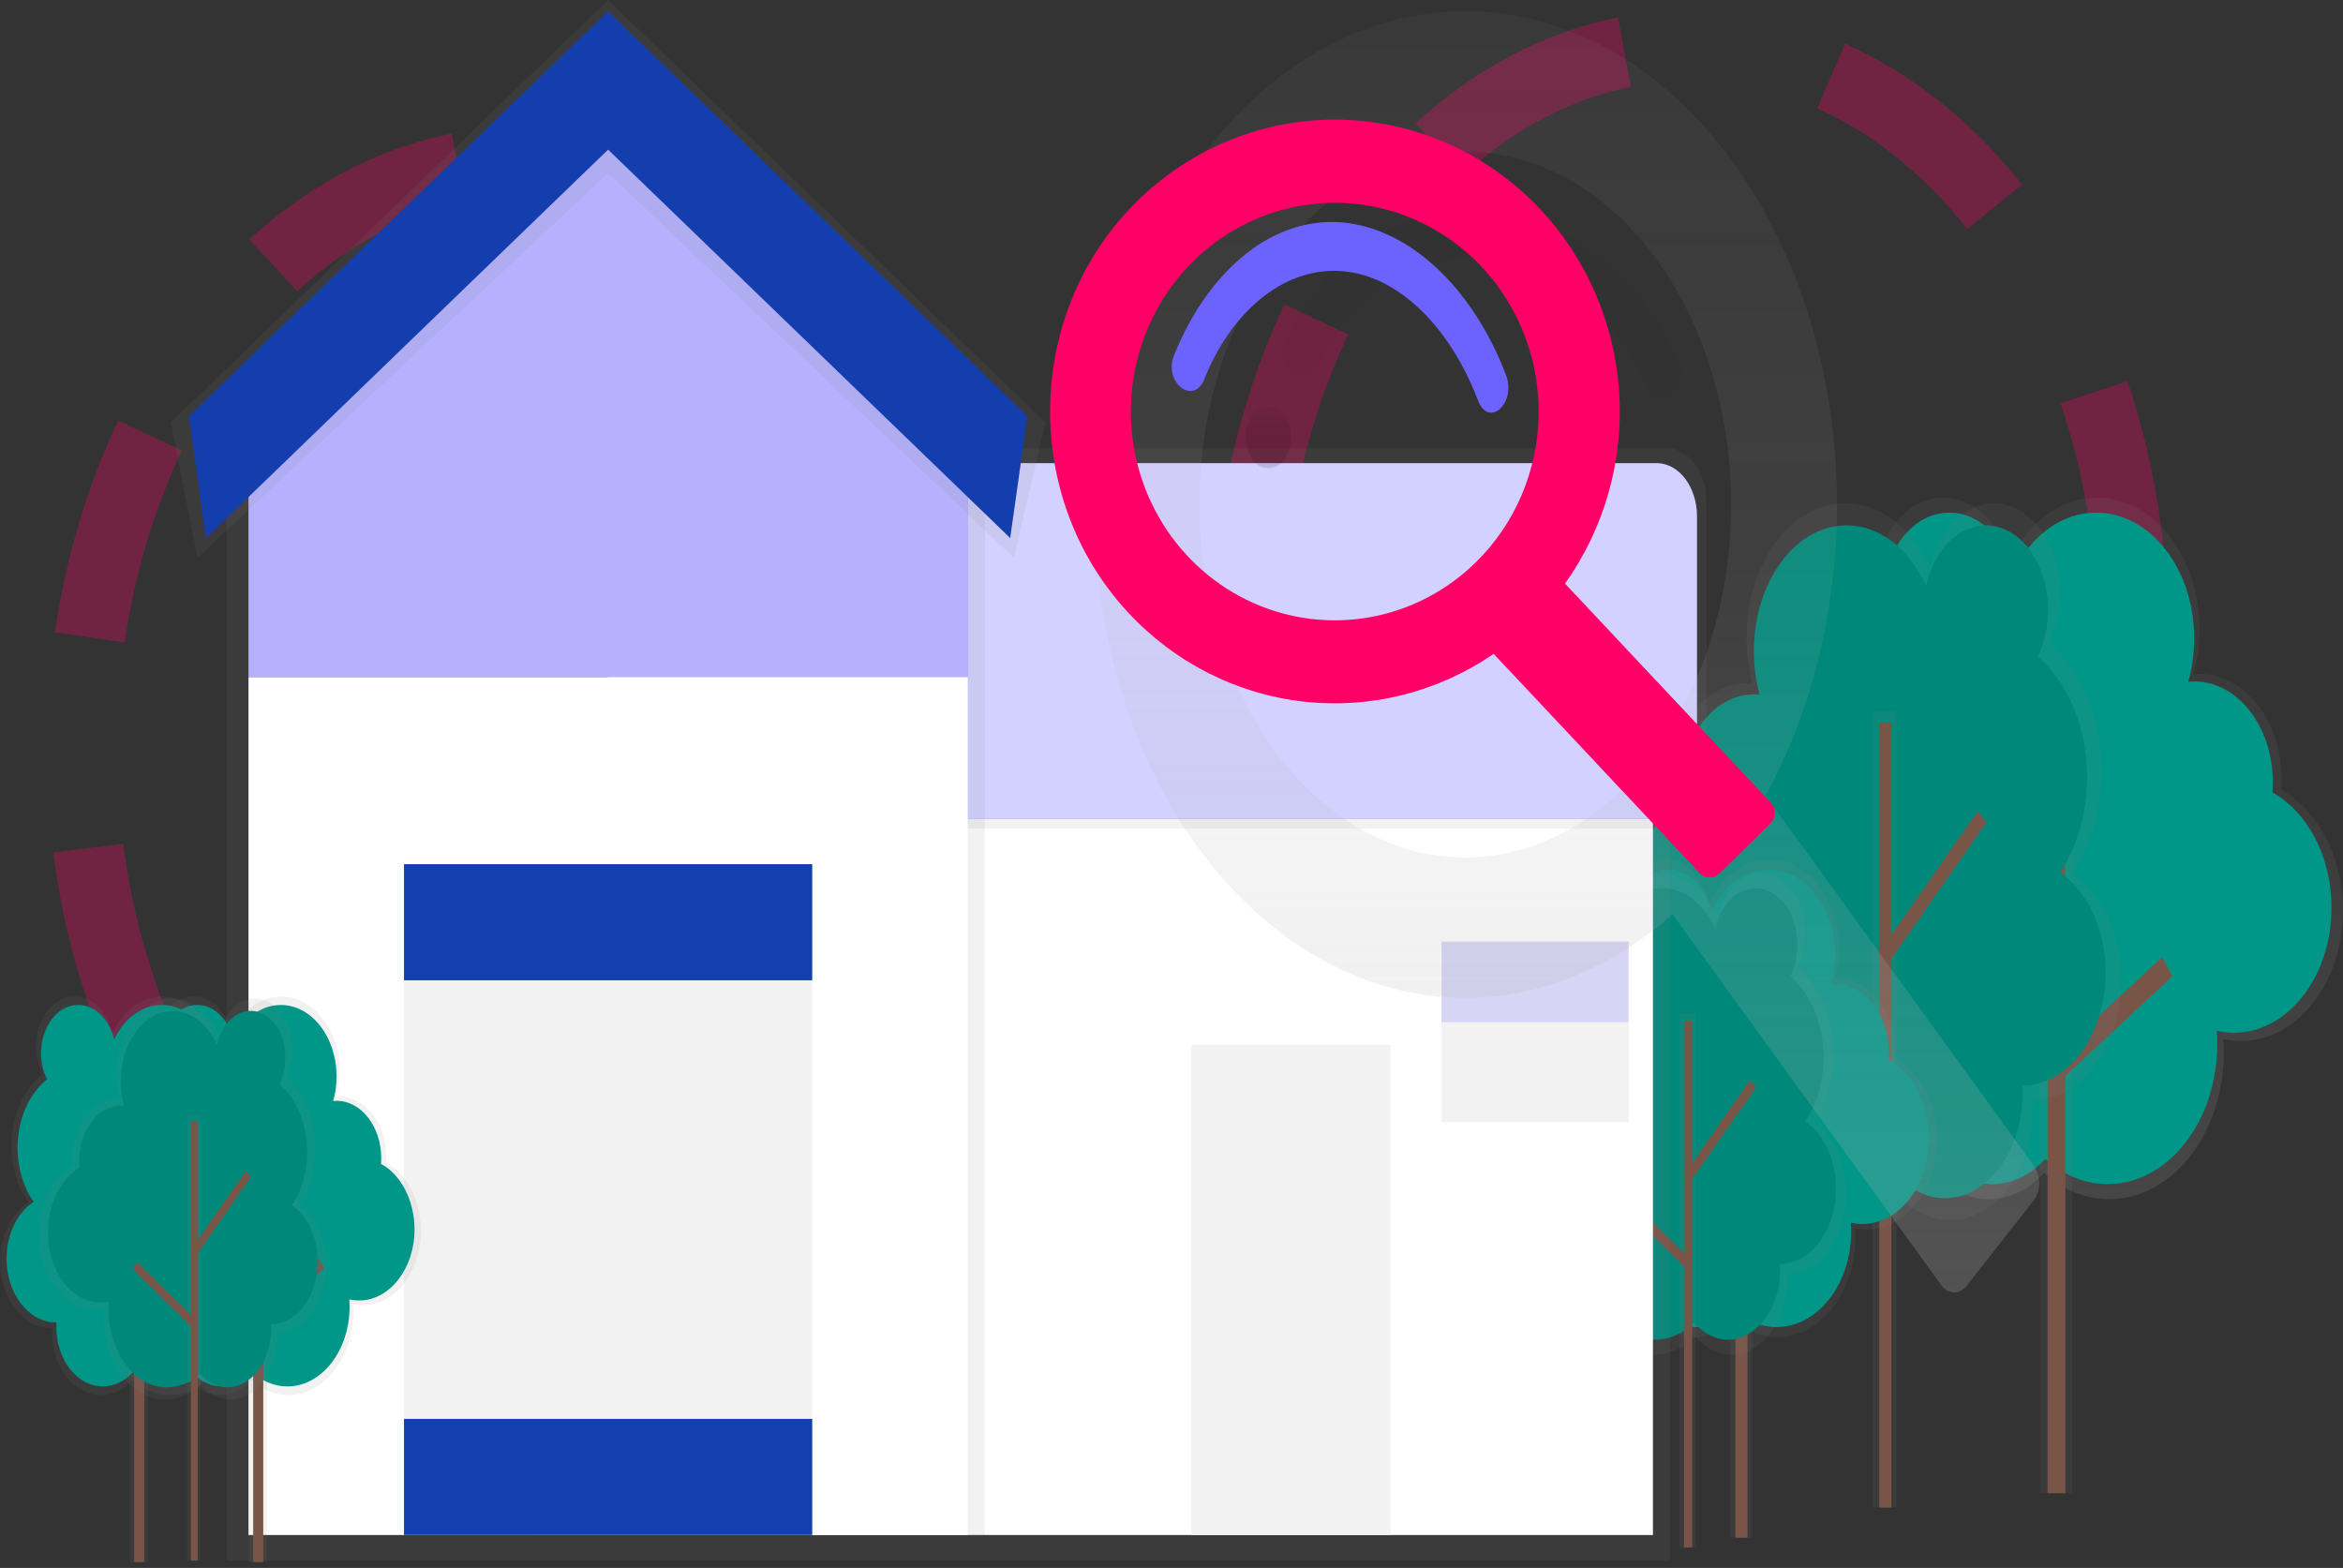 <svg width="133" height="89" viewBox="0 0 133 89" fill="none" xmlns="http://www.w3.org/2000/svg">
<rect x="0" y="0" width="133" height="89" fill="#333333" stroke="none"/>
<path opacity="0.3" d="M29.753 75.819C43.617 75.819 54.855 60.903 54.855 42.502C54.855 24.101 43.617 9.184 29.753 9.184C15.889 9.184 4.65 24.101 4.65 42.502C4.65 60.903 15.889 75.819 29.753 75.819Z" stroke="#FF0066" stroke-width="4" stroke-miterlimit="10" stroke-dasharray="12 12"/>
<path opacity="0.3" d="M95.958 69.229C109.822 69.229 121.061 54.312 121.061 35.911C121.061 17.511 109.822 2.594 95.958 2.594C82.094 2.594 70.855 17.511 70.855 35.911C70.855 54.312 82.094 69.229 95.958 69.229Z" stroke="#FF0066" stroke-width="4" stroke-miterlimit="10" stroke-dasharray="12 12"/>
<path d="M105.663 48.786C104.581 47.26 103.978 45.245 103.977 43.15C103.983 41.705 104.271 40.286 104.813 39.033C105.355 37.78 106.133 36.734 107.069 35.998C106.65 35.19 106.425 34.232 106.424 33.252C106.424 30.489 108.17 28.25 110.325 28.25C111.157 28.239 111.97 28.583 112.643 29.231C113.317 29.88 113.816 30.798 114.067 31.851C114.598 30.741 115.334 29.828 116.204 29.198C117.075 28.568 118.052 28.242 119.043 28.25C122.253 28.25 124.855 31.588 124.855 35.703C124.856 36.582 124.735 37.453 124.499 38.275C124.617 38.264 124.735 38.251 124.855 38.251C127.432 38.251 129.52 40.929 129.52 44.234C129.52 44.435 129.512 44.637 129.497 44.838C131.557 45.976 133 48.603 133 51.662C133 55.765 130.407 59.091 127.207 59.091C126.871 59.09 126.536 59.052 126.204 58.977C126.221 59.225 126.232 59.475 126.232 59.728C126.232 64.332 123.322 68.065 119.731 68.065C118.413 68.07 117.124 67.553 116.029 66.58C115.143 67.544 114.032 68.069 112.886 68.065C110.203 68.065 108.029 65.277 108.029 61.841C108.029 61.692 108.039 61.546 108.047 61.399H108.029C105.158 61.399 102.83 58.414 102.83 54.73C102.835 53.487 103.104 52.271 103.605 51.22C104.106 50.169 104.819 49.326 105.663 48.786Z" fill="url(#paint0_linear)"/>
<path d="M106.188 48.759C105.154 47.298 104.577 45.369 104.576 43.364C104.582 41.981 104.857 40.623 105.376 39.423C105.895 38.223 106.639 37.222 107.536 36.517C107.134 35.743 106.918 34.824 106.918 33.883C106.918 31.24 108.589 29.096 110.651 29.096C111.448 29.086 112.227 29.415 112.872 30.035C113.518 30.655 113.996 31.533 114.238 32.541C114.746 31.481 115.449 30.609 116.28 30.006C117.112 29.404 118.045 29.092 118.992 29.098C122.065 29.098 124.555 32.292 124.555 36.237C124.555 37.079 124.44 37.913 124.214 38.7C124.327 38.689 124.44 38.678 124.555 38.678C127.021 38.678 129.019 41.24 129.019 44.404C129.019 44.597 129.011 44.79 128.996 44.982C130.968 46.081 132.349 48.587 132.349 51.514C132.349 55.441 129.866 58.624 126.804 58.624C126.481 58.624 126.158 58.588 125.839 58.516C125.855 58.752 125.865 58.992 125.865 59.234C125.865 63.64 123.079 67.212 119.643 67.212C118.382 67.216 117.148 66.722 116.1 65.791C115.255 66.712 114.196 67.215 113.102 67.215C110.536 67.215 108.454 64.546 108.454 61.255C108.454 61.112 108.463 60.973 108.471 60.832H108.454C105.705 60.832 103.476 57.974 103.476 54.449C103.482 53.258 103.739 52.094 104.219 51.089C104.698 50.083 105.38 49.276 106.188 48.759Z" fill="#009688"/>
<path d="M117.613 40.413H115.793V84.757H117.613V40.413Z" fill="url(#paint1_linear)"/>
<path d="M117.238 40.413H116.231V84.757H117.238V40.413Z" fill="#795548"/>
<path d="M111.23 45.15L110.511 46.086L116.477 54.163L117.196 53.228L111.23 45.15Z" fill="#795548"/>
<path d="M122.732 54.325L116.547 60.085L117.125 61.179L123.31 55.418L122.732 54.325Z" fill="#795548"/>
<path d="M117.675 49.564C118.295 48.623 118.756 47.515 119.026 46.317C119.296 45.118 119.369 43.857 119.24 42.618C119.111 41.379 118.784 40.191 118.279 39.134C117.775 38.078 117.105 37.177 116.316 36.494C116.724 35.655 116.941 34.678 116.94 33.68C116.94 30.857 115.254 28.569 113.174 28.569C112.352 28.577 111.555 28.941 110.903 29.605C110.25 30.269 109.779 31.197 109.56 32.248C109.071 31.133 108.37 30.207 107.527 29.561C106.684 28.916 105.729 28.574 104.756 28.569C101.657 28.569 99.144 31.979 99.144 36.186C99.143 37.082 99.26 37.972 99.488 38.815C99.374 38.804 99.26 38.791 99.144 38.791C96.661 38.791 94.639 41.537 94.639 44.905C94.639 45.114 94.648 45.319 94.663 45.522C93.65 46.125 92.791 47.105 92.191 48.343C91.59 49.581 91.274 51.024 91.279 52.497C91.279 56.691 93.784 60.09 96.873 60.09C97.196 60.09 97.519 60.051 97.838 59.975C97.821 60.228 97.812 60.484 97.812 60.742C97.812 65.447 100.621 69.262 104.089 69.262C105.37 69.263 106.619 68.732 107.663 67.744C108.502 68.722 109.58 69.261 110.697 69.262C113.287 69.262 115.386 66.412 115.386 62.897C115.386 62.745 115.377 62.595 115.37 62.445H115.386C118.16 62.445 120.407 59.393 120.407 55.629C120.411 54.384 120.159 53.16 119.678 52.092C119.196 51.023 118.503 50.149 117.675 49.564Z" fill="url(#paint2_linear)"/>
<path d="M116.949 49.524C117.531 48.64 117.963 47.601 118.216 46.476C118.47 45.352 118.538 44.168 118.417 43.006C118.296 41.843 117.989 40.728 117.515 39.737C117.042 38.745 116.414 37.901 115.673 37.259C116.057 36.472 116.26 35.554 116.258 34.617C116.258 31.966 114.676 29.819 112.723 29.819C111.953 29.828 111.206 30.17 110.595 30.793C109.984 31.416 109.542 32.286 109.337 33.272C108.877 32.224 108.219 31.354 107.428 30.748C106.637 30.143 105.74 29.822 104.827 29.817C101.918 29.817 99.559 33.019 99.559 36.968C99.559 37.809 99.668 38.644 99.882 39.435C99.776 39.425 99.668 39.413 99.559 39.413C97.224 39.413 95.332 41.976 95.332 45.153C95.332 45.348 95.339 45.541 95.354 45.731C94.404 46.298 93.599 47.218 93.036 48.381C92.473 49.543 92.176 50.897 92.182 52.279C92.182 56.215 94.526 59.406 97.433 59.406C97.737 59.406 98.041 59.369 98.341 59.298C98.326 59.536 98.317 59.776 98.317 60.017C98.317 64.434 100.954 68.013 104.208 68.013C105.41 68.014 106.583 67.516 107.562 66.589C108.35 67.506 109.362 68.013 110.41 68.013C112.84 68.013 114.811 65.339 114.811 62.038C114.811 61.895 114.803 61.755 114.796 61.614H114.811C117.414 61.614 119.524 58.749 119.524 55.215C119.528 54.045 119.29 52.896 118.836 51.893C118.382 50.889 117.729 50.07 116.949 49.524Z" fill="#00897B"/>
<path d="M107.656 40.397H106.287V85.573H107.656V40.397Z" fill="url(#paint3_linear)"/>
<path d="M107.365 41.032H106.677V85.573H107.365V41.032Z" fill="#795548"/>
<path d="M112.261 46.052L106.611 54.149L107.116 54.77L112.766 46.673L112.261 46.052Z" fill="#795548"/>
<path d="M101.216 55.292L100.806 56.025L106.663 61.798L107.073 61.065L101.216 55.292Z" fill="#795548"/>
<path d="M91.311 62.774C90.574 61.733 90.164 60.358 90.164 58.93C90.168 57.945 90.365 56.979 90.734 56.125C91.103 55.271 91.633 54.558 92.271 54.057C91.985 53.505 91.831 52.85 91.831 52.18C91.831 50.298 93.022 48.772 94.489 48.772C95.056 48.764 95.61 48.998 96.069 49.44C96.528 49.882 96.868 50.507 97.039 51.225C97.402 50.468 97.903 49.846 98.497 49.417C99.09 48.988 99.755 48.766 100.431 48.772C102.619 48.772 104.392 51.045 104.392 53.85C104.393 54.449 104.31 55.044 104.15 55.604C104.23 55.604 104.31 55.587 104.392 55.587C106.148 55.587 107.565 57.418 107.565 59.664C107.565 59.802 107.559 59.939 107.548 60.076C108.248 60.45 108.849 61.093 109.274 61.921C109.699 62.749 109.929 63.726 109.936 64.728C109.936 67.523 108.169 69.789 105.988 69.789C105.757 69.789 105.526 69.764 105.299 69.712C105.311 69.881 105.318 70.051 105.318 70.223C105.318 73.361 103.334 75.898 100.888 75.898C99.995 75.903 99.121 75.558 98.376 74.904C97.771 75.558 97.014 75.913 96.234 75.907C94.406 75.907 92.924 74.007 92.924 71.664C92.924 71.561 92.924 71.462 92.936 71.364H92.924C90.966 71.364 89.38 69.33 89.38 66.82C89.385 65.974 89.569 65.146 89.91 64.431C90.251 63.715 90.737 63.142 91.311 62.774Z" fill="url(#paint4_linear)"/>
<path d="M91.668 62.756C90.962 61.761 90.567 60.447 90.565 59.08C90.569 58.137 90.757 57.212 91.111 56.395C91.465 55.577 91.972 54.895 92.583 54.416C92.309 53.887 92.162 53.261 92.162 52.62C92.162 50.818 93.302 49.358 94.706 49.358C95.249 49.35 95.779 49.574 96.218 49.997C96.658 50.42 96.984 51.019 97.147 51.706C97.494 50.982 97.974 50.387 98.541 49.976C99.109 49.565 99.746 49.352 100.392 49.358C102.486 49.358 104.184 51.534 104.184 54.22C104.185 54.793 104.106 55.362 103.952 55.898C104.03 55.898 104.105 55.884 104.184 55.884C105.864 55.884 107.227 57.63 107.227 59.785C107.227 59.916 107.222 60.048 107.212 60.178C107.882 60.537 108.457 61.151 108.863 61.944C109.27 62.737 109.491 63.672 109.497 64.63C109.497 67.307 107.805 69.476 105.718 69.476C105.499 69.476 105.28 69.451 105.064 69.403C105.075 69.564 105.082 69.727 105.082 69.892C105.082 72.894 103.184 75.329 100.842 75.329C99.983 75.331 99.142 74.994 98.428 74.36C97.85 74.989 97.126 75.331 96.379 75.329C94.63 75.329 93.206 73.511 93.206 71.266C93.206 71.169 93.206 71.074 93.217 70.979H93.206C91.333 70.979 89.815 69.031 89.815 66.629C89.82 65.818 89.996 65.025 90.324 64.34C90.651 63.656 91.117 63.107 91.668 62.756Z" fill="#009688"/>
<path d="M99.455 57.068H98.215V87.286H99.455V57.068Z" fill="url(#paint5_linear)"/>
<path d="M99.198 57.068H98.512V87.286H99.198V57.068Z" fill="#795548"/>
<path d="M95.104 60.295L94.614 60.932L98.679 66.436L99.169 65.799L95.104 60.295Z" fill="#795548"/>
<path d="M102.944 66.546L98.729 70.472L99.123 71.217L103.337 67.291L102.944 66.546Z" fill="#795548"/>
<path d="M102.976 63.671C103.393 63.04 103.703 62.297 103.885 61.492C104.067 60.688 104.116 59.841 104.029 59.009C103.943 58.177 103.723 57.379 103.384 56.67C103.045 55.961 102.595 55.357 102.064 54.899C102.336 54.335 102.48 53.679 102.478 53.01C102.493 52.192 102.282 51.396 101.884 50.772C101.487 50.147 100.931 49.736 100.322 49.618C99.713 49.5 99.092 49.682 98.576 50.13C98.061 50.577 97.687 51.26 97.525 52.049C97.196 51.3 96.726 50.679 96.161 50.246C95.596 49.813 94.956 49.583 94.303 49.579C92.223 49.579 90.536 51.867 90.536 54.692C90.535 55.294 90.614 55.891 90.766 56.457C90.691 56.457 90.613 56.44 90.536 56.44C90.135 56.446 89.738 56.557 89.368 56.767C88.999 56.976 88.665 57.28 88.384 57.661C88.103 58.042 87.882 58.493 87.732 58.988C87.583 59.483 87.508 60.012 87.513 60.544C87.513 60.684 87.513 60.823 87.528 60.958C86.848 61.363 86.272 62.021 85.869 62.852C85.466 63.684 85.253 64.652 85.258 65.641C85.258 68.455 86.939 70.737 89.012 70.737C89.23 70.737 89.447 70.712 89.662 70.661C89.651 70.831 89.644 71.001 89.644 71.175C89.644 74.333 91.531 76.894 93.856 76.894C94.716 76.894 95.555 76.539 96.255 75.876C96.818 76.532 97.542 76.894 98.292 76.894C98.71 76.888 99.123 76.772 99.507 76.554C99.892 76.336 100.24 76.02 100.532 75.623C100.825 75.226 101.055 74.757 101.211 74.242C101.366 73.727 101.444 73.176 101.439 72.621C101.439 72.519 101.439 72.418 101.428 72.317H101.439C103.301 72.317 104.81 70.269 104.81 67.741C104.813 66.905 104.643 66.084 104.32 65.367C103.997 64.65 103.532 64.063 102.976 63.671Z" fill="url(#paint6_linear)"/>
<path d="M102.489 63.646C102.88 63.052 103.171 62.354 103.341 61.599C103.511 60.843 103.557 60.048 103.476 59.267C103.395 58.486 103.188 57.738 102.87 57.072C102.552 56.406 102.13 55.838 101.632 55.408C101.89 54.88 102.026 54.264 102.026 53.636C102.039 52.868 101.841 52.121 101.468 51.535C101.096 50.948 100.574 50.563 100.002 50.452C99.43 50.341 98.847 50.511 98.363 50.932C97.879 51.352 97.528 51.993 97.376 52.733C97.067 52.03 96.625 51.447 96.094 51.04C95.563 50.634 94.962 50.418 94.348 50.416C92.395 50.416 90.813 52.565 90.813 55.216C90.813 55.78 90.886 56.341 91.03 56.872C90.958 56.872 90.892 56.858 90.813 56.858C90.053 56.869 89.328 57.281 88.796 58.001C88.264 58.722 87.969 59.693 87.976 60.702C87.976 60.834 87.976 60.964 87.99 61.09C87.352 61.47 86.811 62.087 86.433 62.867C86.055 63.647 85.855 64.556 85.859 65.484C85.859 68.125 87.437 70.267 89.383 70.267C89.587 70.266 89.791 70.242 89.993 70.194C89.982 70.353 89.976 70.514 89.976 70.677C89.976 73.641 91.747 76.044 93.93 76.044C94.738 76.045 95.525 75.711 96.183 75.089C96.712 75.705 97.391 76.045 98.095 76.044C98.887 76.032 99.643 75.603 100.197 74.852C100.751 74.1 101.057 73.087 101.049 72.035C101.049 71.94 101.049 71.852 101.038 71.752H101.049C101.469 71.745 101.884 71.629 102.271 71.41C102.657 71.191 103.007 70.873 103.301 70.474C103.595 70.075 103.827 69.604 103.983 69.086C104.14 68.568 104.218 68.015 104.213 67.457C104.214 66.674 104.054 65.905 103.75 65.233C103.447 64.561 103.01 64.013 102.489 63.646Z" fill="#00897B"/>
<path d="M96.252 57.519H95.333V87.841H96.252V57.519Z" fill="url(#paint7_linear)"/>
<path d="M96.056 57.945H95.594V87.841H96.056V57.945Z" fill="#795548"/>
<path d="M99.341 61.312L95.55 66.747L95.889 67.164L99.68 61.729L99.341 61.312Z" fill="#795548"/>
<path d="M91.928 67.516L91.653 68.009L95.584 71.883L95.859 71.391L91.928 67.516Z" fill="#795548"/>
<path d="M94.794 42.646H55.898V88.595H94.794V42.646Z" fill="url(#paint8_linear)"/>
<path d="M93.829 42.646H30.381V87.131H93.829V42.646Z" fill="white"/>
<path d="M96.864 47.04H34.521V25.439H94.588C95.192 25.439 95.771 25.757 96.198 26.323C96.624 26.89 96.864 27.658 96.864 28.459V47.04Z" fill="url(#paint9_linear)"/>
<path d="M34.519 26.293H94.052C94.655 26.293 95.234 26.612 95.661 27.178C96.088 27.745 96.328 28.513 96.328 29.314V46.483H34.519V26.293Z" fill="#6C63FF"/>
<path opacity="0.7" d="M34.519 26.293H94.052C94.655 26.293 95.234 26.612 95.661 27.178C96.088 27.745 96.328 28.513 96.328 29.314V46.483H34.519V26.293Z" fill="white"/>
<path d="M34.381 2.005L12.865 22.116V39.062V88.593H55.898V39.062V22.116L34.381 2.005Z" fill="url(#paint10_linear)"/>
<path d="M54.933 21.777L34.519 2.005L14.106 21.777V38.434H54.933V21.777Z" fill="#6C63FF"/>
<path opacity="0.5" d="M54.933 21.777L34.519 2.005L14.106 21.777V38.434H54.933V21.777Z" fill="white"/>
<path d="M54.933 38.436H14.106V87.131H54.933V38.436Z" fill="white"/>
<path d="M57.553 31.661L34.519 9.83L11.21 31.661L9.692 23.983L34.519 0L59.346 23.983L57.553 31.661Z" fill="url(#paint11_linear)"/>
<path d="M57.342 30.537L34.519 8.491L11.698 30.537L10.723 23.634L34.519 0.648L58.318 23.634L57.342 30.537Z" fill="#143FAE"/>
<path opacity="0.2" d="M57.342 30.537L34.519 8.491L11.698 30.537L10.723 23.634L34.519 0.648L58.318 23.634L57.342 30.537Z" fill="#143FAE"/>
<path d="M46.105 49.054H22.933V87.131H46.105V49.054Z" fill="#F2F2F2"/>
<path d="M46.105 49.054H22.933V55.644H46.105V49.054Z" fill="#143FAE"/>
<path d="M46.105 80.54H22.933V87.131H46.105V80.54Z" fill="#143FAE"/>
<path d="M73.324 73.439C73.379 73.439 73.431 73.41 73.47 73.359C73.509 73.308 73.531 73.238 73.531 73.165C73.531 73.092 73.509 73.022 73.47 72.971C73.431 72.919 73.379 72.89 73.324 72.89C73.269 72.89 73.216 72.919 73.178 72.971C73.139 73.022 73.117 73.092 73.117 73.165C73.117 73.238 73.139 73.308 73.178 73.359C73.216 73.41 73.269 73.439 73.324 73.439Z" fill="#00FF00"/>
<path d="M78.932 59.305H67.622V87.131H78.932V59.305Z" fill="#F2F2F2"/>
<path d="M92.449 53.447H81.829V63.699H92.449V53.447Z" fill="#F2F2F2"/>
<path opacity="0.2" d="M92.449 53.447H81.829V58.024H92.449V53.447Z" fill="#6C63FF"/>
<path d="M8.374 68.231C7.757 67.366 7.412 66.221 7.408 65.029C7.412 64.209 7.576 63.403 7.884 62.692C8.192 61.98 8.634 61.386 9.166 60.967C8.927 60.508 8.799 59.962 8.799 59.404C8.809 58.638 9.048 57.908 9.463 57.375C9.879 56.842 10.436 56.55 11.014 56.563C11.487 56.556 11.95 56.751 12.334 57.12C12.717 57.489 13.001 58.012 13.143 58.611C13.446 57.981 13.864 57.462 14.358 57.104C14.853 56.747 15.408 56.562 15.971 56.566C17.794 56.566 19.273 58.463 19.273 60.801C19.273 61.301 19.204 61.798 19.07 62.265C19.138 62.265 19.208 62.252 19.273 62.252C20.736 62.252 21.922 63.774 21.922 65.65C21.922 65.764 21.918 65.879 21.909 65.992C22.492 66.305 22.993 66.84 23.347 67.53C23.702 68.22 23.894 69.034 23.899 69.87C23.899 72.2 22.426 74.089 20.608 74.089C20.417 74.089 20.227 74.068 20.038 74.025C20.048 74.166 20.053 74.307 20.053 74.452C20.053 77.068 18.398 79.188 16.361 79.188C15.612 79.19 14.88 78.896 14.258 78.344C13.754 78.892 13.123 79.19 12.472 79.188C10.954 79.188 9.713 77.604 9.713 75.649C9.713 75.565 9.713 75.481 9.723 75.398H9.713C8.081 75.398 6.759 73.701 6.759 71.611C6.762 70.903 6.915 70.211 7.201 69.614C7.487 69.016 7.893 68.537 8.374 68.231Z" fill="url(#paint12_linear)"/>
<path d="M8.667 68.217C8.08 67.387 7.753 66.291 7.752 65.152C7.755 64.367 7.912 63.596 8.206 62.914C8.501 62.233 8.924 61.664 9.433 61.264C9.205 60.823 9.082 60.301 9.083 59.767C9.087 59.403 9.146 59.044 9.255 58.711C9.364 58.377 9.522 58.076 9.719 57.823C9.916 57.571 10.148 57.372 10.403 57.239C10.658 57.105 10.93 57.04 11.204 57.046C11.656 57.04 12.098 57.227 12.464 57.579C12.831 57.932 13.102 58.431 13.238 59.003C13.528 58.399 13.928 57.903 14.401 57.561C14.874 57.218 15.405 57.041 15.944 57.046C17.689 57.046 19.104 58.86 19.104 61.099C19.105 61.577 19.039 62.051 18.911 62.498C18.975 62.498 19.04 62.485 19.104 62.485C20.506 62.485 21.641 63.95 21.641 65.738C21.641 65.847 21.637 65.957 21.628 66.066C22.187 66.365 22.666 66.878 23.005 67.539C23.343 68.2 23.527 68.979 23.532 69.778C23.532 72.01 22.122 73.818 20.382 73.818C20.197 73.818 20.012 73.798 19.83 73.756C19.84 73.89 19.845 74.027 19.845 74.164C19.845 76.667 18.263 78.697 16.31 78.697C15.596 78.697 14.898 78.415 14.305 77.888C13.823 78.412 13.219 78.698 12.596 78.695C11.138 78.695 9.956 77.18 9.956 75.309C9.956 75.228 9.956 75.147 9.965 75.069H9.956C8.394 75.069 7.128 73.445 7.128 71.442C7.132 70.767 7.279 70.108 7.551 69.538C7.823 68.968 8.21 68.51 8.667 68.217Z" fill="#009688"/>
<path d="M15.158 63.475H14.124V88.667H15.158V63.475Z" fill="url(#paint13_linear)"/>
<path d="M14.943 63.475H14.372V88.667H14.943V63.475Z" fill="#795548"/>
<path d="M11.53 66.165L11.123 66.696L14.512 71.284L14.919 70.754L11.53 66.165Z" fill="#795548"/>
<path d="M18.066 71.377L14.553 74.65L14.881 75.27L18.394 71.998L18.066 71.377Z" fill="#795548"/>
<path d="M1.615 68.231C0.998 67.366 0.653 66.221 0.65 65.029C0.654 64.209 0.818 63.403 1.126 62.692C1.434 61.98 1.875 61.386 2.407 60.967C2.168 60.508 2.04 59.962 2.04 59.404C2.05 58.638 2.289 57.908 2.704 57.375C3.12 56.842 3.678 56.55 4.255 56.563C4.729 56.556 5.191 56.751 5.575 57.12C5.958 57.489 6.242 58.012 6.385 58.611C6.687 57.981 7.105 57.462 7.6 57.104C8.094 56.747 8.649 56.562 9.212 56.566C11.036 56.566 12.514 58.463 12.514 60.801C12.515 61.301 12.446 61.798 12.312 62.265C12.379 62.265 12.449 62.252 12.514 62.252C13.978 62.252 15.164 63.774 15.164 65.65C15.164 65.764 15.159 65.879 15.15 65.992C15.734 66.305 16.234 66.84 16.589 67.53C16.943 68.22 17.135 69.034 17.14 69.87C17.14 72.2 15.667 74.089 13.849 74.089C13.659 74.089 13.468 74.068 13.28 74.025C13.289 74.166 13.295 74.307 13.295 74.452C13.295 77.068 11.64 79.188 9.603 79.188C8.854 79.19 8.121 78.896 7.499 78.344C6.996 78.892 6.364 79.19 5.713 79.188C4.196 79.188 2.954 77.604 2.954 75.649C2.954 75.565 2.954 75.481 2.964 75.398H2.954C1.323 75.398 0 73.701 0 71.611C0.004 70.903 0.157 70.211 0.442 69.614C0.728 69.016 1.134 68.537 1.615 68.231Z" fill="url(#paint14_linear)"/>
<path d="M1.909 68.217C1.322 67.387 0.994 66.291 0.993 65.152C0.997 64.367 1.153 63.596 1.448 62.914C1.742 62.233 2.165 61.664 2.674 61.264C2.446 60.823 2.324 60.301 2.324 59.767C2.329 59.403 2.387 59.044 2.497 58.711C2.606 58.377 2.763 58.076 2.96 57.823C3.157 57.571 3.39 57.372 3.645 57.239C3.899 57.105 4.172 57.04 4.445 57.046C4.898 57.04 5.34 57.227 5.706 57.579C6.072 57.932 6.343 58.431 6.48 59.003C6.769 58.399 7.169 57.903 7.643 57.561C8.116 57.218 8.647 57.041 9.186 57.046C10.931 57.046 12.346 58.86 12.346 61.099C12.346 61.577 12.281 62.051 12.153 62.498C12.216 62.498 12.281 62.485 12.346 62.485C13.747 62.485 14.883 63.95 14.883 65.738C14.883 65.847 14.878 65.957 14.87 66.066C15.428 66.365 15.907 66.878 16.246 67.539C16.585 68.2 16.768 68.979 16.773 69.778C16.773 72.01 15.364 73.818 13.623 73.818C13.438 73.818 13.254 73.798 13.072 73.756C13.081 73.89 13.087 74.027 13.087 74.164C13.087 76.667 11.505 78.697 9.552 78.697C8.837 78.697 8.139 78.415 7.546 77.888C7.064 78.412 6.46 78.698 5.837 78.695C4.379 78.695 3.197 77.18 3.197 75.309C3.197 75.228 3.197 75.147 3.207 75.069H3.197C1.636 75.069 0.37 73.445 0.37 71.442C0.374 70.767 0.52 70.108 0.792 69.538C1.064 68.968 1.451 68.51 1.909 68.217Z" fill="#009688"/>
<path d="M8.4 63.475H7.365V88.667H8.4V63.475Z" fill="url(#paint15_linear)"/>
<path d="M8.185 63.475H7.614V88.667H8.185V63.475Z" fill="#795548"/>
<path d="M4.773 66.165L4.365 66.696L7.754 71.284L8.162 70.754L4.773 66.165Z" fill="#795548"/>
<path d="M11.308 71.379L7.794 74.651L8.122 75.272L11.636 71.999L11.308 71.379Z" fill="#795548"/>
<path d="M16.99 68.431C17.338 67.904 17.597 67.284 17.749 66.612C17.901 65.941 17.942 65.234 17.87 64.539C17.798 63.845 17.614 63.179 17.331 62.587C17.049 61.995 16.673 61.491 16.23 61.108C16.459 60.639 16.58 60.093 16.579 59.534C16.592 58.852 16.416 58.188 16.085 57.667C15.754 57.146 15.29 56.803 14.782 56.705C14.274 56.606 13.756 56.758 13.326 57.131C12.896 57.505 12.585 58.074 12.45 58.732C12.175 58.108 11.783 57.59 11.312 57.228C10.84 56.867 10.306 56.675 9.761 56.673C9.344 56.678 8.932 56.793 8.548 57.01C8.164 57.227 7.817 57.543 7.525 57.939C7.233 58.335 7.003 58.803 6.848 59.317C6.693 59.831 6.616 60.381 6.621 60.934C6.621 61.434 6.686 61.929 6.812 62.399C6.749 62.399 6.686 62.386 6.621 62.386C6.285 62.391 5.953 62.483 5.644 62.659C5.335 62.834 5.055 63.089 4.821 63.409C4.586 63.728 4.402 64.106 4.278 64.521C4.154 64.935 4.093 65.378 4.098 65.824C4.098 65.941 4.098 66.056 4.11 66.17C3.544 66.507 3.064 67.056 2.728 67.749C2.392 68.442 2.215 69.249 2.218 70.073C2.21 71.186 2.535 72.259 3.122 73.055C3.708 73.851 4.509 74.307 5.348 74.322C5.529 74.322 5.711 74.3 5.89 74.258C5.88 74.399 5.875 74.541 5.875 74.686C5.875 77.319 7.447 79.446 9.386 79.446C10.103 79.445 10.802 79.149 11.386 78.596C11.856 79.143 12.459 79.445 13.084 79.446C13.787 79.434 14.458 79.053 14.949 78.385C15.441 77.718 15.712 76.818 15.705 75.885C15.705 75.799 15.705 75.717 15.695 75.633H15.705C16.458 75.621 17.177 75.213 17.704 74.498C18.231 73.783 18.522 72.819 18.514 71.819C18.517 71.124 18.376 70.441 18.107 69.844C17.839 69.247 17.452 68.758 16.99 68.431Z" fill="url(#paint16_linear)"/>
<path d="M16.584 68.409C16.91 67.914 17.152 67.333 17.294 66.703C17.436 66.074 17.474 65.411 17.407 64.76C17.339 64.109 17.167 63.486 16.902 62.931C16.637 62.376 16.285 61.903 15.87 61.544C16.084 61.104 16.198 60.591 16.197 60.067C16.21 59.426 16.045 58.802 15.735 58.312C15.424 57.822 14.988 57.5 14.511 57.407C14.033 57.314 13.546 57.457 13.143 57.809C12.739 58.16 12.447 58.696 12.321 59.314C12.064 58.728 11.695 58.242 11.253 57.902C10.81 57.563 10.308 57.384 9.797 57.381C9.008 57.396 8.255 57.825 7.704 58.575C7.152 59.325 6.848 60.335 6.856 61.383C6.856 61.853 6.917 62.321 7.037 62.763C6.978 62.763 6.917 62.751 6.856 62.751C6.222 62.76 5.616 63.104 5.173 63.706C4.729 64.308 4.484 65.119 4.491 65.961C4.491 66.071 4.491 66.179 4.503 66.285C3.972 66.602 3.521 67.116 3.206 67.766C2.89 68.416 2.724 69.174 2.727 69.947C2.718 70.992 3.023 72 3.574 72.747C4.125 73.495 4.877 73.922 5.665 73.934C5.835 73.934 6.006 73.913 6.174 73.873C6.165 74.007 6.16 74.141 6.16 74.276C6.16 76.748 7.636 78.75 9.456 78.75C10.129 78.751 10.786 78.472 11.334 77.954C11.774 78.466 12.34 78.748 12.925 78.748C13.252 78.744 13.576 78.653 13.877 78.483C14.177 78.312 14.45 78.065 14.679 77.754C14.907 77.444 15.088 77.077 15.21 76.674C15.332 76.271 15.392 75.84 15.389 75.406C15.389 75.325 15.389 75.246 15.38 75.168H15.389C15.739 75.162 16.085 75.066 16.407 74.883C16.729 74.7 17.021 74.435 17.266 74.102C17.511 73.77 17.704 73.376 17.834 72.945C17.965 72.513 18.03 72.052 18.026 71.587C18.027 70.933 17.893 70.292 17.639 69.732C17.385 69.171 17.02 68.714 16.584 68.409Z" fill="#00897B"/>
<path d="M11.383 63.301H10.618V88.581H11.383V63.301Z" fill="url(#paint17_linear)"/>
<path d="M11.221 63.657H10.836V88.581H11.221V63.657Z" fill="#795548"/>
<path d="M13.964 66.465L10.803 70.996L11.085 71.343L14.246 66.812L13.964 66.465Z" fill="#795548"/>
<path d="M7.78 71.636L7.55 72.046L10.828 75.276L11.057 74.866L7.78 71.636Z" fill="#795548"/>
<path d="M98.39 9.228C96.439 6.535 94.102 4.387 91.517 2.91C88.931 1.433 86.149 0.658 83.335 0.63C80.52 0.602 77.729 1.321 75.127 2.746C72.525 4.171 70.164 6.272 68.183 8.926C60.196 19.613 60.061 37.014 67.873 47.919C71.305 52.715 75.905 55.746 80.858 56.472C85.812 57.199 90.799 55.576 94.937 51.889L110.192 72.942C110.286 73.071 110.397 73.174 110.521 73.246C110.644 73.318 110.777 73.357 110.912 73.361C111.047 73.364 111.181 73.332 111.307 73.267C111.433 73.202 111.547 73.104 111.645 72.98L115.445 68.131C115.542 68.007 115.62 67.859 115.674 67.695C115.728 67.53 115.758 67.354 115.76 67.175C115.763 66.996 115.739 66.818 115.69 66.651C115.641 66.484 115.567 66.332 115.473 66.203L100.219 45.151C103.144 39.833 104.564 33.317 104.229 26.748C103.895 20.178 101.827 13.976 98.39 9.228ZM93.638 43.08C91.487 45.827 88.77 47.665 85.831 48.363C82.893 49.06 79.864 48.586 77.129 46.999C74.394 45.412 72.075 42.784 70.464 39.447C68.854 36.111 68.026 32.216 68.084 28.255C68.142 24.293 69.083 20.444 70.79 17.193C72.496 13.942 74.89 11.435 77.67 9.99C80.449 8.545 83.489 8.227 86.405 9.075C89.321 9.923 91.982 11.9 94.052 14.755C95.426 16.651 96.505 18.887 97.228 21.337C97.951 23.787 98.303 26.401 98.265 29.031C98.227 31.662 97.798 34.256 97.004 36.667C96.21 39.077 95.067 41.257 93.638 43.08Z" fill="url(#paint18_linear)"/>
<path d="M71.999 23.07C70.301 23.07 70.298 26.57 71.999 26.57C73.699 26.57 73.698 23.07 71.999 23.07Z" fill="url(#paint19_linear)"/>
<path d="M83.83 11.855C79.262 11.718 75.103 14.76 72.894 19.361C72.172 20.858 74.221 22.182 74.938 20.692C76.768 16.889 80.247 14.467 84.005 14.601C87.947 14.733 91.535 17.726 93.434 21.88C94.155 23.456 96.042 22.023 95.326 20.456C93.022 15.408 88.55 11.996 83.83 11.855Z" fill="url(#paint20_linear)"/>
<path d="M87.434 11.877C85.939 10.284 84.147 9.013 82.164 8.14C80.181 7.266 78.048 6.808 75.89 6.791C73.731 6.774 71.592 7.2 69.596 8.043C67.601 8.885 65.791 10.129 64.272 11.698C58.147 18.02 58.043 28.313 64.034 34.764C66.665 37.602 70.192 39.394 73.991 39.824C77.789 40.254 81.614 39.293 84.787 37.113L96.485 49.566C96.556 49.642 96.642 49.704 96.737 49.746C96.832 49.789 96.933 49.812 97.037 49.814C97.14 49.816 97.243 49.797 97.34 49.759C97.436 49.72 97.524 49.662 97.598 49.589L100.513 46.719C100.588 46.646 100.648 46.558 100.689 46.461C100.731 46.364 100.753 46.26 100.755 46.154C100.757 46.048 100.739 45.943 100.701 45.844C100.664 45.745 100.607 45.655 100.536 45.579L88.838 33.126C91.08 29.98 92.169 26.126 91.912 22.24C91.656 18.354 90.07 14.685 87.434 11.877ZM83.791 31.902C82.141 33.527 80.058 34.614 77.804 35.027C75.551 35.439 73.229 35.158 71.131 34.22C69.034 33.281 67.255 31.727 66.021 29.753C64.786 27.779 64.151 25.475 64.195 23.132C64.24 20.789 64.962 18.512 66.27 16.588C67.578 14.665 69.414 13.183 71.546 12.328C73.677 11.473 76.008 11.285 78.244 11.786C80.48 12.288 82.521 13.457 84.108 15.146C85.162 16.268 85.989 17.591 86.544 19.04C87.098 20.489 87.368 22.035 87.339 23.591C87.309 25.147 86.981 26.682 86.372 28.108C85.763 29.534 84.886 30.823 83.791 31.902Z" fill="#FF0066"/>
<path d="M75.829 12.604C71.99 12.465 68.495 15.539 66.638 20.188C66.032 21.701 67.753 23.038 68.356 21.533C69.894 17.691 72.817 15.243 75.976 15.378C79.289 15.511 82.304 18.536 83.9 22.733C84.506 24.326 86.092 22.878 85.49 21.294C83.553 16.198 79.795 12.748 75.829 12.604Z" fill="#6C63FF"/>
<defs>
<linearGradient id="paint0_linear" x1="117.916" y1="68.059" x2="117.916" y2="28.243" gradientUnits="userSpaceOnUse">
<stop stop-color="#808080" stop-opacity="0.25"/>
<stop offset="0.54" stop-color="#808080" stop-opacity="0.12"/>
<stop offset="1" stop-color="#808080" stop-opacity="0.1"/>
</linearGradient>
<linearGradient id="paint1_linear" x1="1655.02" y1="20676.5" x2="1655.02" y2="9934.76" gradientUnits="userSpaceOnUse">
<stop stop-color="#808080" stop-opacity="0.25"/>
<stop offset="0.54" stop-color="#808080" stop-opacity="0.12"/>
<stop offset="1" stop-color="#808080" stop-opacity="0.1"/>
</linearGradient>
<linearGradient id="paint2_linear" x1="26704.7" y1="25672.9" x2="26704.7" y2="16626.9" gradientUnits="userSpaceOnUse">
<stop stop-color="#808080" stop-opacity="0.25"/>
<stop offset="0.54" stop-color="#808080" stop-opacity="0.12"/>
<stop offset="1" stop-color="#808080" stop-opacity="0.1"/>
</linearGradient>
<linearGradient id="paint3_linear" x1="1167.53" y1="21265.1" x2="1167.53" y2="10116.5" gradientUnits="userSpaceOnUse">
<stop stop-color="#808080" stop-opacity="0.25"/>
<stop offset="0.54" stop-color="#808080" stop-opacity="0.12"/>
<stop offset="1" stop-color="#808080" stop-opacity="0.1"/>
</linearGradient>
<linearGradient id="paint4_linear" x1="17948.9" y1="18134.2" x2="17948.9" y2="14112.4" gradientUnits="userSpaceOnUse">
<stop stop-color="#808080" stop-opacity="0.25"/>
<stop offset="0.54" stop-color="#808080" stop-opacity="0.12"/>
<stop offset="1" stop-color="#808080" stop-opacity="0.1"/>
</linearGradient>
<linearGradient id="paint5_linear" x1="986.758" y1="14537" x2="986.758" y2="9548.9" gradientUnits="userSpaceOnUse">
<stop stop-color="#808080" stop-opacity="0.25"/>
<stop offset="0.54" stop-color="#808080" stop-opacity="0.12"/>
<stop offset="1" stop-color="#808080" stop-opacity="0.1"/>
</linearGradient>
<linearGradient id="paint6_linear" x1="16417.9" y1="18401.6" x2="16417.9" y2="14326" gradientUnits="userSpaceOnUse">
<stop stop-color="#808080" stop-opacity="0.25"/>
<stop offset="0.54" stop-color="#808080" stop-opacity="0.12"/>
<stop offset="1" stop-color="#808080" stop-opacity="0.1"/>
</linearGradient>
<linearGradient id="paint7_linear" x1="733.31" y1="14679.4" x2="733.31" y2="9656.74" gradientUnits="userSpaceOnUse">
<stop stop-color="#808080" stop-opacity="0.25"/>
<stop offset="0.54" stop-color="#808080" stop-opacity="0.12"/>
<stop offset="1" stop-color="#808080" stop-opacity="0.1"/>
</linearGradient>
<linearGradient id="paint8_linear" x1="21303.1" y1="22388.9" x2="21303.1" y2="10855.8" gradientUnits="userSpaceOnUse">
<stop stop-color="#808080" stop-opacity="0.25"/>
<stop offset="0.54" stop-color="#808080" stop-opacity="0.12"/>
<stop offset="1" stop-color="#808080" stop-opacity="0.1"/>
</linearGradient>
<linearGradient id="paint9_linear" x1="38847.7" y1="11016" x2="38847.7" y2="8467.07" gradientUnits="userSpaceOnUse">
<stop stop-color="#808080" stop-opacity="0.25"/>
<stop offset="0.54" stop-color="#808080" stop-opacity="0.12"/>
<stop offset="1" stop-color="#808080" stop-opacity="0.1"/>
</linearGradient>
<linearGradient id="paint10_linear" x1="10739.4" y1="42112.8" x2="10739.4" y2="1156.23" gradientUnits="userSpaceOnUse">
<stop stop-color="#808080" stop-opacity="0.25"/>
<stop offset="0.54" stop-color="#808080" stop-opacity="0.12"/>
<stop offset="1" stop-color="#808080" stop-opacity="0.1"/>
</linearGradient>
<linearGradient id="paint11_linear" x1="12436.1" y1="5551.08" x2="12436.1" y2="75.036" gradientUnits="userSpaceOnUse">
<stop stop-color="#808080" stop-opacity="0.25"/>
<stop offset="0.54" stop-color="#808080" stop-opacity="0.12"/>
<stop offset="1" stop-color="#808080" stop-opacity="0.1"/>
</linearGradient>
<linearGradient id="paint12_linear" x1="4419.19" y1="15540.3" x2="4419.19" y2="12744.8" gradientUnits="userSpaceOnUse">
<stop stop-color="#808080" stop-opacity="0.25"/>
<stop offset="0.54" stop-color="#808080" stop-opacity="0.12"/>
<stop offset="1" stop-color="#808080" stop-opacity="0.1"/>
</linearGradient>
<linearGradient id="paint13_linear" x1="123.925" y1="12324.6" x2="123.925" y2="8858.02" gradientUnits="userSpaceOnUse">
<stop stop-color="#808080" stop-opacity="0.25"/>
<stop offset="0.54" stop-color="#808080" stop-opacity="0.12"/>
<stop offset="1" stop-color="#808080" stop-opacity="0.1"/>
</linearGradient>
<linearGradient id="paint14_linear" x1="3572.57" y1="15540.3" x2="3572.57" y2="12744.8" gradientUnits="userSpaceOnUse">
<stop stop-color="#808080" stop-opacity="0.25"/>
<stop offset="0.54" stop-color="#808080" stop-opacity="0.12"/>
<stop offset="1" stop-color="#808080" stop-opacity="0.1"/>
</linearGradient>
<linearGradient id="paint15_linear" x1="66.477" y1="12324.6" x2="66.477" y2="8858.02" gradientUnits="userSpaceOnUse">
<stop stop-color="#808080" stop-opacity="0.25"/>
<stop offset="0.54" stop-color="#808080" stop-opacity="0.12"/>
<stop offset="1" stop-color="#808080" stop-opacity="0.1"/>
</linearGradient>
<linearGradient id="paint16_linear" x1="3611.56" y1="15675.6" x2="3611.56" y2="12842.8" gradientUnits="userSpaceOnUse">
<stop stop-color="#808080" stop-opacity="0.25"/>
<stop offset="0.54" stop-color="#808080" stop-opacity="0.12"/>
<stop offset="1" stop-color="#808080" stop-opacity="0.1"/>
</linearGradient>
<linearGradient id="paint17_linear" x1="71.667" y1="12355.3" x2="71.667" y2="8864.5" gradientUnits="userSpaceOnUse">
<stop stop-color="#808080" stop-opacity="0.25"/>
<stop offset="0.54" stop-color="#808080" stop-opacity="0.12"/>
<stop offset="1" stop-color="#808080" stop-opacity="0.1"/>
</linearGradient>
<linearGradient id="paint18_linear" x1="88.933" y1="73.366" x2="88.933" y2="0.632" gradientUnits="userSpaceOnUse">
<stop stop-color="#B3B3B3" stop-opacity="0.25"/>
<stop offset="0.54" stop-color="#B3B3B3" stop-opacity="0.1"/>
<stop offset="1" stop-color="#B3B3B3" stop-opacity="0.05"/>
</linearGradient>
<linearGradient id="paint19_linear" x1="71.999" y1="26.572" x2="71.999" y2="23.07" gradientUnits="userSpaceOnUse">
<stop stop-opacity="0.12"/>
<stop offset="0.55" stop-opacity="0.09"/>
<stop offset="1" stop-opacity="0.02"/>
</linearGradient>
<linearGradient id="paint20_linear" x1="17269.5" y1="4029.64" x2="17269.5" y2="3403.15" gradientUnits="userSpaceOnUse">
<stop stop-opacity="0.12"/>
<stop offset="0.55" stop-opacity="0.09"/>
<stop offset="1" stop-opacity="0.02"/>
</linearGradient>
</defs>
</svg>
